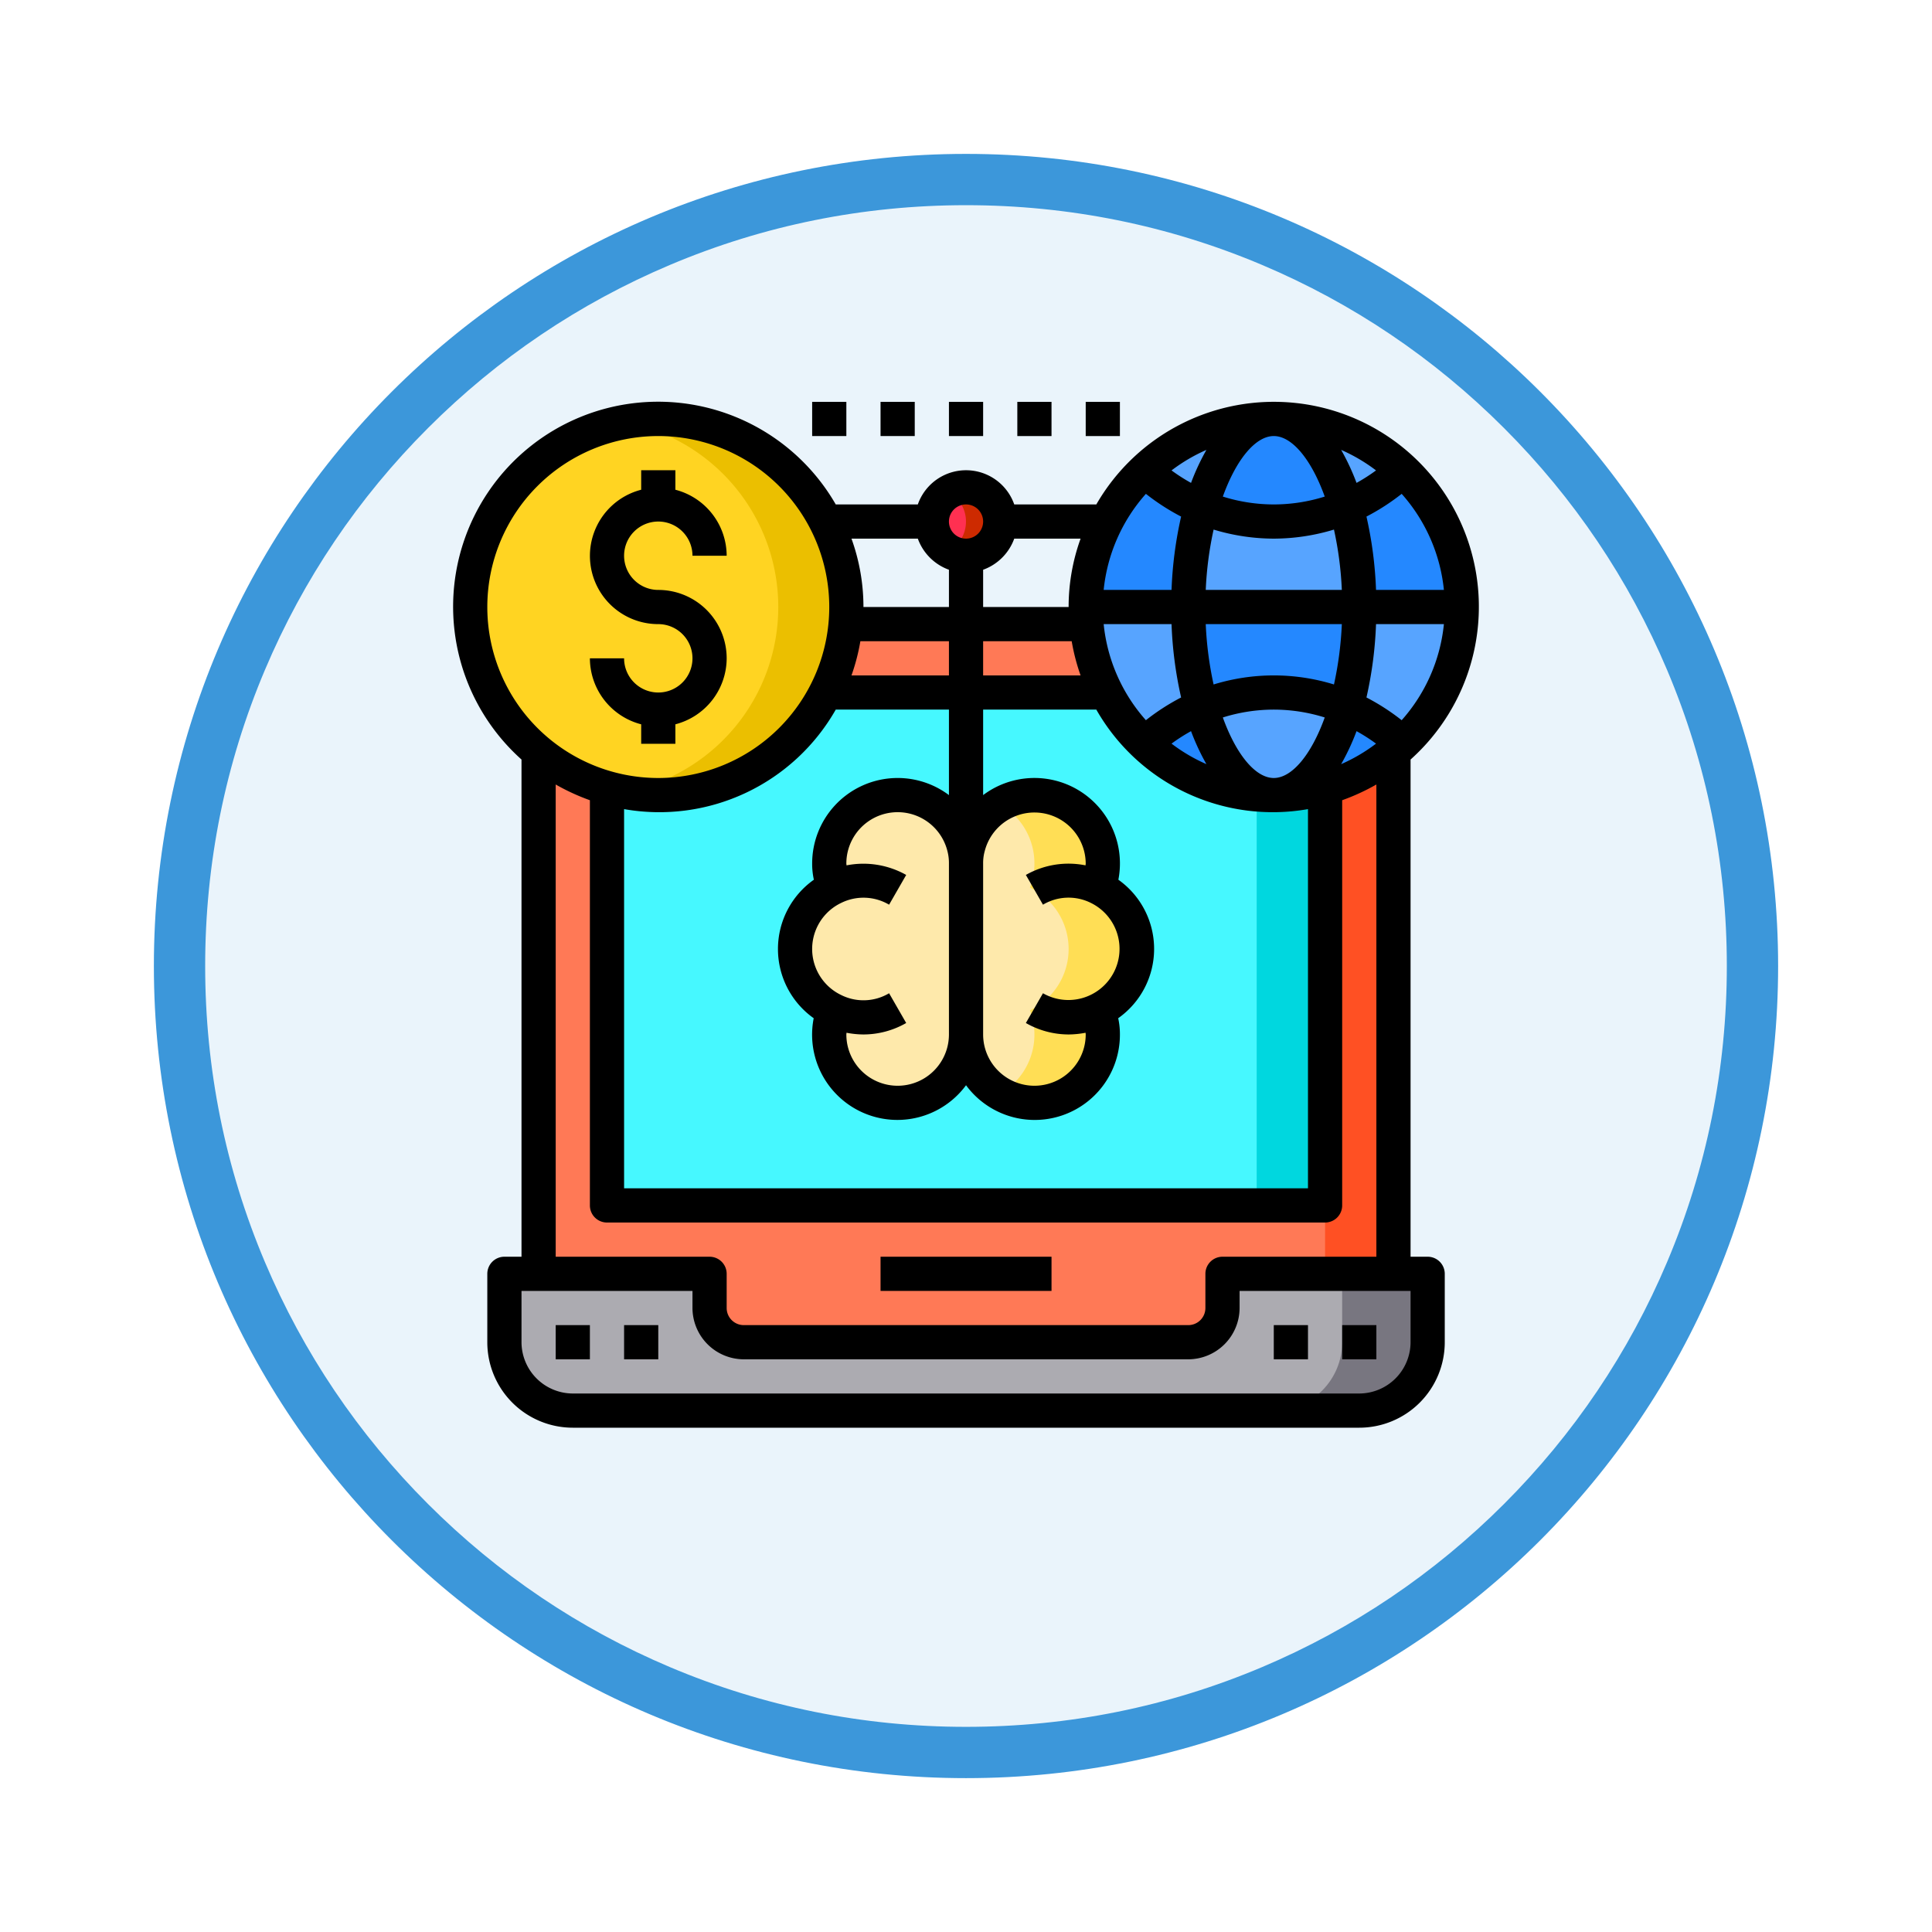 <svg xmlns="http://www.w3.org/2000/svg" xmlns:xlink="http://www.w3.org/1999/xlink" width="113" height="113" viewBox="0 0 113 113">
  <defs>
    <filter id="Trazado_982547" x="0" y="0" width="113" height="113" filterUnits="userSpaceOnUse">
      <feOffset dy="3" input="SourceAlpha"/>
      <feGaussianBlur stdDeviation="3" result="blur"/>
      <feFlood flood-opacity="0.161"/>
      <feComposite operator="in" in2="blur"/>
      <feComposite in="SourceGraphic"/>
    </filter>
  </defs>
  <g id="Grupo_1220315" data-name="Grupo 1220315" transform="translate(-1456 -2432.504)">
    <g id="Grupo_1202512" data-name="Grupo 1202512" transform="translate(664 1495.881)">
      <g id="Grupo_1202357" data-name="Grupo 1202357" transform="translate(-1.49 -525)">
        <g id="Grupo_1177632" data-name="Grupo 1177632" transform="translate(-4493 -458.649)">
          <g id="Grupo_1176928" data-name="Grupo 1176928" transform="translate(5295.49 1926.273)">
            <g id="Grupo_1172322" data-name="Grupo 1172322" transform="translate(0 0)">
              <g id="Grupo_1164700" data-name="Grupo 1164700">
                <g id="Grupo_1160931" data-name="Grupo 1160931">
                  <g id="Grupo_1160749" data-name="Grupo 1160749">
                    <g id="Grupo_1158891" data-name="Grupo 1158891">
                      <g id="Grupo_1157406" data-name="Grupo 1157406">
                        <g id="Grupo_1155793" data-name="Grupo 1155793">
                          <g id="Grupo_1154704" data-name="Grupo 1154704">
                            <g id="Grupo_1150790" data-name="Grupo 1150790">
                              <g id="Grupo_1154214" data-name="Grupo 1154214">
                                <g id="Grupo_1152583" data-name="Grupo 1152583">
                                  <g id="Grupo_1146973" data-name="Grupo 1146973">
                                    <g id="Grupo_1146954" data-name="Grupo 1146954">
                                      <g transform="matrix(1, 0, 0, 1, -9, -6)" filter="url(#Trazado_982547)">
                                        <g id="Trazado_982547-2" data-name="Trazado 982547" transform="translate(9 6)" fill="#eaf4fb">
                                          <path d="M 47.5 93.5 C 41.289 93.5 35.265 92.284 29.595 89.886 C 24.118 87.569 19.198 84.252 14.973 80.027 C 10.748 75.802 7.431 70.882 5.114 65.405 C 2.716 59.735 1.5 53.711 1.5 47.5 C 1.5 41.289 2.716 35.265 5.114 29.595 C 7.431 24.118 10.748 19.198 14.973 14.973 C 19.198 10.748 24.118 7.431 29.595 5.114 C 35.265 2.716 41.289 1.5 47.5 1.5 C 53.711 1.5 59.735 2.716 65.405 5.114 C 70.882 7.431 75.802 10.748 80.027 14.973 C 84.252 19.198 87.569 24.118 89.886 29.595 C 92.284 35.265 93.5 41.289 93.5 47.5 C 93.5 53.711 92.284 59.735 89.886 65.405 C 87.569 70.882 84.252 75.802 80.027 80.027 C 75.802 84.252 70.882 87.569 65.405 89.886 C 59.735 92.284 53.711 93.5 47.5 93.5 Z" stroke="none"/>
                                          <path d="M 47.5 3 C 41.491 3 35.664 4.176 30.18 6.496 C 24.881 8.737 20.122 11.946 16.034 16.034 C 11.946 20.121 8.737 24.881 6.496 30.179 C 4.176 35.664 3 41.491 3 47.5 C 3 53.509 4.176 59.336 6.496 64.82 C 8.737 70.119 11.946 74.878 16.034 78.966 C 20.122 83.054 24.881 86.263 30.18 88.504 C 35.664 90.824 41.491 92 47.5 92 C 53.509 92 59.336 90.824 64.821 88.504 C 70.119 86.263 74.878 83.054 78.966 78.966 C 83.054 74.878 86.263 70.119 88.504 64.82 C 90.824 59.336 92 53.509 92 47.5 C 92 41.491 90.824 35.664 88.504 30.179 C 86.263 24.881 83.054 20.121 78.966 16.034 C 74.878 11.946 70.119 8.737 64.821 6.496 C 59.336 4.176 53.509 3 47.5 3 M 47.5 0 C 73.734 0 95 21.266 95 47.5 C 95 73.733 73.734 95 47.5 95 C 21.266 95 7.62939453125e-06 73.733 7.62939453125e-06 47.5 C 7.62939453125e-06 21.266 21.266 0 47.5 0 Z" stroke="none" fill="#3c97da"/>
                                        </g>
                                      </g>
                                    </g>
                                  </g>
                                </g>
                              </g>
                            </g>
                          </g>
                        </g>
                      </g>
                    </g>
                  </g>
                </g>
              </g>
            </g>
          </g>
        </g>
      </g>
    </g>
    <g id="Laptop_global_world_money_brain" transform="translate(1480.502 2454.008)">
      <path id="Trazado_1044347" data-name="Trazado 1044347" d="M7,19V57H57V19a4,4,0,0,0-4-4H11A4,4,0,0,0,7,19Z" fill="#ff7956"/>
      <path id="Trazado_1044348" data-name="Trazado 1044348" d="M57,19V57H53V19a4,4,0,0,0-4-4h4A4,4,0,0,1,57,19Z" fill="#ff5023"/>
      <path id="Trazado_1044349" data-name="Trazado 1044349" d="M11,19H53V49H11Z" fill="#46f8ff"/>
      <path id="Trazado_1044350" data-name="Trazado 1044350" d="M49,19h4V49H49Z" fill="#00d7df"/>
      <circle id="Elipse_12670" data-name="Elipse 12670" cx="11" cy="11" r="11" transform="translate(3 3)" fill="#ffd422"/>
      <path id="Trazado_1044351" data-name="Trazado 1044351" d="M25,14A11.017,11.017,0,0,1,12,24.82,11,11,0,0,0,12,3.18,11.017,11.017,0,0,1,25,14Z" fill="#ebbf00"/>
      <path id="Trazado_1044352" data-name="Trazado 1044352" d="M61,14H55a21.311,21.311,0,0,0-.77-5.85A10.779,10.779,0,0,0,57.55,6,10.925,10.925,0,0,1,61,14Z" fill="#2488ff"/>
      <path id="Trazado_1044353" data-name="Trazado 1044353" d="M55,14h6a10.925,10.925,0,0,1-3.45,8,10.779,10.779,0,0,0-3.32-2.15A21.311,21.311,0,0,0,55,14Z" fill="#57a4ff"/>
      <path id="Trazado_1044354" data-name="Trazado 1044354" d="M59,53v4a4,4,0,0,1-4,4H9a4,4,0,0,1-4-4V53H17v2a2.006,2.006,0,0,0,2,2H45a2.006,2.006,0,0,0,2-2V53Z" fill="#acabb1"/>
      <path id="Trazado_1044355" data-name="Trazado 1044355" d="M59,53v4a4,4,0,0,1-4,4H50a4,4,0,0,0,4-4V53Z" fill="#787680"/>
      <path id="Trazado_1044356" data-name="Trazado 1044356" d="M57.55,22c-.18.17-.36.33-.55.49a10.87,10.87,0,0,1-4,2.09A10.609,10.609,0,0,1,50,25c1.78,0,3.35-2.05,4.23-5.15A10.779,10.779,0,0,1,57.55,22Z" fill="#2488ff"/>
      <path id="Trazado_1044357" data-name="Trazado 1044357" d="M55,14H45a21.311,21.311,0,0,1,.77-5.85A10.83,10.83,0,0,0,50,9a10.83,10.83,0,0,0,4.23-.85A21.311,21.311,0,0,1,55,14Z" fill="#57a4ff"/>
      <path id="Trazado_1044358" data-name="Trazado 1044358" d="M45,14H55a21.311,21.311,0,0,1-.77,5.85,10.95,10.95,0,0,0-8.46,0A21.311,21.311,0,0,1,45,14Z" fill="#2488ff"/>
      <path id="Trazado_1044359" data-name="Trazado 1044359" d="M57.55,6a10.779,10.779,0,0,1-3.32,2.15C53.35,5.05,51.78,3,50,3a10.967,10.967,0,0,1,7.55,3Z" fill="#57a4ff"/>
      <path id="Trazado_1044360" data-name="Trazado 1044360" d="M50,19a10.83,10.83,0,0,1,4.23.85C53.35,22.95,51.78,25,50,25s-3.35-2.05-4.23-5.15A10.83,10.83,0,0,1,50,19Z" fill="#57a4ff"/>
      <path id="Trazado_1044361" data-name="Trazado 1044361" d="M54.23,8.15A10.83,10.83,0,0,1,50,9a10.83,10.83,0,0,1-4.23-.85C46.65,5.05,48.22,3,50,3S53.35,5.05,54.23,8.15Z" fill="#2488ff"/>
      <path id="Trazado_1044362" data-name="Trazado 1044362" d="M50,3c-1.78,0-3.35,2.05-4.23,5.15A10.779,10.779,0,0,1,42.45,6,10.967,10.967,0,0,1,50,3Z" fill="#57a4ff"/>
      <path id="Trazado_1044363" data-name="Trazado 1044363" d="M45.77,19.85C46.65,22.95,48.22,25,50,25a10.967,10.967,0,0,1-7.55-3,10.779,10.779,0,0,1,3.32-2.15Z" fill="#2488ff"/>
      <path id="Trazado_1044364" data-name="Trazado 1044364" d="M45.77,8.15A21.311,21.311,0,0,0,45,14H39a10.98,10.98,0,0,1,3.45-8,10.779,10.779,0,0,0,3.32,2.15Z" fill="#2488ff"/>
      <path id="Trazado_1044365" data-name="Trazado 1044365" d="M45,14a21.311,21.311,0,0,0,.77,5.85A10.779,10.779,0,0,0,42.45,22a10.882,10.882,0,0,1-2.25-3,10.635,10.635,0,0,1-1.15-4c-.03-.33-.05-.66-.05-1Z" fill="#57a4ff"/>
      <path id="Trazado_1044366" data-name="Trazado 1044366" d="M39.74,30.41a3.981,3.981,0,0,1,0,7.18A3.881,3.881,0,0,1,40,39a4,4,0,0,1-8,0V29a3.657,3.657,0,0,1,.13-1A4,4,0,0,1,40,29a3.881,3.881,0,0,1-.26,1.41Z" fill="#fee9ab"/>
      <path id="Trazado_1044367" data-name="Trazado 1044367" d="M39.74,37.59A3.881,3.881,0,0,1,40,39a3.994,3.994,0,0,1-6,3.46A3.98,3.98,0,0,0,36,39a3.881,3.881,0,0,0-.26-1.41,3.981,3.981,0,0,0,0-7.18A3.881,3.881,0,0,0,36,29a3.977,3.977,0,0,0-2.01-3.46A4,4,0,0,1,40,29a3.881,3.881,0,0,1-.26,1.41,3.981,3.981,0,0,1,0,7.18Z" fill="#ffde55"/>
      <circle id="Elipse_12671" data-name="Elipse 12671" cx="2" cy="2" r="2" transform="translate(30 7)" fill="#ff3051"/>
      <path id="Trazado_1044368" data-name="Trazado 1044368" d="M34,9a2,2,0,0,1-3,1.73,2,2,0,0,0,0-3.46A2,2,0,0,1,34,9Z" fill="#cd2a00"/>
      <path id="Trazado_1044369" data-name="Trazado 1044369" d="M24.26,37.59a3.981,3.981,0,0,1,0-7.18A3.881,3.881,0,0,1,24,29a4,4,0,0,1,7.87-1A3.657,3.657,0,0,1,32,29V39a4,4,0,0,1-8,0,3.881,3.881,0,0,1,.26-1.41Z" fill="#fee9ab"/>
      <path id="Trazado_1044370" data-name="Trazado 1044370" d="M59,52H58V22.92A11.988,11.988,0,1,0,39.62,8h-4.8a2.988,2.988,0,0,0-5.64,0h-4.8A11.989,11.989,0,1,0,6,22.92V52H5a1,1,0,0,0-1,1v4a5,5,0,0,0,5,5H55a5,5,0,0,0,5-5V53a1,1,0,0,0-1-1ZM57.48,20.62a12.91,12.91,0,0,0-2.06-1.33A23.1,23.1,0,0,0,55.98,15h3.97A9.955,9.955,0,0,1,57.48,20.62ZM17,52H8V24.38a12.529,12.529,0,0,0,2,.92V49a1,1,0,0,0,1,1H53a1,1,0,0,0,1-1V25.3a12.529,12.529,0,0,0,2-.92V52H47a1,1,0,0,0-1,1v2a1,1,0,0,1-1,1H19a1,1,0,0,1-1-1V53A1,1,0,0,0,17,52ZM46.02,15h7.96a20.55,20.55,0,0,1-.46,3.53,11.954,11.954,0,0,0-7.04,0A20.551,20.551,0,0,1,46.02,15Zm.04,8.19a9.935,9.935,0,0,1-2.04-1.2,10.491,10.491,0,0,1,1.14-.73,13.317,13.317,0,0,0,.9,1.93Zm8.78-1.93a10.491,10.491,0,0,1,1.14.73,9.935,9.935,0,0,1-2.04,1.2,13.317,13.317,0,0,0,.9-1.93ZM50,20a9.973,9.973,0,0,1,2.98.46C52.19,22.65,51.06,24,50,24s-2.19-1.35-2.98-3.54A9.973,9.973,0,0,1,50,20Zm9.95-7H55.98a23.1,23.1,0,0,0-.56-4.29,12.91,12.91,0,0,0,2.06-1.33A9.955,9.955,0,0,1,59.95,13ZM55.98,6.01a10.491,10.491,0,0,1-1.14.73,13.316,13.316,0,0,0-.9-1.93,9.935,9.935,0,0,1,2.04,1.2ZM50,4c1.06,0,2.19,1.35,2.98,3.54A9.973,9.973,0,0,1,50,8a9.973,9.973,0,0,1-2.98-.46C47.81,5.35,48.94,4,50,4Zm0,6a12.2,12.2,0,0,0,3.52-.53A20.55,20.55,0,0,1,53.98,13H46.02a20.55,20.55,0,0,1,.46-3.53A12.2,12.2,0,0,0,50,10ZM46.06,4.81a13.317,13.317,0,0,0-.9,1.93,10.491,10.491,0,0,1-1.14-.73,9.935,9.935,0,0,1,2.04-1.2ZM42.52,7.38a12.91,12.91,0,0,0,2.06,1.33A23.1,23.1,0,0,0,44.02,13H40.05a9.955,9.955,0,0,1,2.47-5.62ZM44.02,15a23.1,23.1,0,0,0,.56,4.29,12.91,12.91,0,0,0-2.06,1.33A9.955,9.955,0,0,1,40.05,15Zm-9.2-5H38.7a11.8,11.8,0,0,0-.7,4H33V11.82A3.035,3.035,0,0,0,34.82,10Zm3.88,8H33V16h5.18a11.98,11.98,0,0,0,.52,2ZM32,8a1,1,0,1,1-1,1A1,1,0,0,1,32,8Zm4.5,23.41a2.926,2.926,0,0,1,2.81-.1,2.992,2.992,0,1,1-2.81,5.28l-1,1.74A5.037,5.037,0,0,0,38,39a5.359,5.359,0,0,0,.99-.1c0,.03.01.06.01.1a3,3,0,1,1-6,0V29a2.614,2.614,0,0,1,.1-.75A3,3,0,0,1,39,29c0,.04-.01.07-.01.11a5.039,5.039,0,0,0-3.49.56ZM29.18,10A3.035,3.035,0,0,0,31,11.82V14H26a11.8,11.8,0,0,0-.7-4Zm-3.36,6H31v2H25.3A11.979,11.979,0,0,0,25.82,16ZM31,20v5a5,5,0,0,0-8,4,4.318,4.318,0,0,0,.1.95,4.962,4.962,0,0,0-.01,8.1A4.988,4.988,0,0,0,32,41.97,4.985,4.985,0,0,0,41,39a4.318,4.318,0,0,0-.1-.95,4.962,4.962,0,0,0,.01-8.1A5,5,0,0,0,33,25V20h6.62A11.874,11.874,0,0,0,52,25.82V48H12V25.82A11.874,11.874,0,0,0,24.38,20ZM27.5,36.59a2.926,2.926,0,0,1-2.81.1,2.986,2.986,0,0,1,.02-5.39,2.946,2.946,0,0,1,2.79.11l1-1.74a5.1,5.1,0,0,0-3.49-.56c0-.04-.01-.07-.01-.11a3,3,0,0,1,5.91-.73A2.753,2.753,0,0,1,31,29V39a3,3,0,1,1-6,0c0-.04.01-.07.01-.1A5.359,5.359,0,0,0,26,39a5.037,5.037,0,0,0,2.5-.67ZM4,14A10,10,0,1,1,14,24,10,10,0,0,1,4,14ZM58,57a3.009,3.009,0,0,1-3,3H9a3.009,3.009,0,0,1-3-3V54H16v1a3.009,3.009,0,0,0,3,3H45a3.009,3.009,0,0,0,3-3V54H58Z"/>
      <path id="Trazado_1044371" data-name="Trazado 1044371" d="M27,52H37v2H27Z"/>
      <path id="Trazado_1044372" data-name="Trazado 1044372" d="M8,56h2v2H8Z"/>
      <path id="Trazado_1044373" data-name="Trazado 1044373" d="M12,56h2v2H12Z"/>
      <path id="Trazado_1044374" data-name="Trazado 1044374" d="M50,56h2v2H50Z"/>
      <path id="Trazado_1044375" data-name="Trazado 1044375" d="M54,56h2v2H54Z"/>
      <path id="Trazado_1044376" data-name="Trazado 1044376" d="M18,17a4,4,0,0,1-3,3.86V22H13V20.86A4,4,0,0,1,10,17h2a2,2,0,1,0,2-2,3.993,3.993,0,0,1-1-7.86V6h2V7.14A4,4,0,0,1,18,11H16a2,2,0,1,0-2,2A4,4,0,0,1,18,17Z"/>
      <path id="Trazado_1044377" data-name="Trazado 1044377" d="M23,2h2V4H23Z"/>
      <path id="Trazado_1044378" data-name="Trazado 1044378" d="M27,2h2V4H27Z"/>
      <path id="Trazado_1044379" data-name="Trazado 1044379" d="M31,2h2V4H31Z"/>
      <path id="Trazado_1044380" data-name="Trazado 1044380" d="M35,2h2V4H35Z"/>
      <path id="Trazado_1044381" data-name="Trazado 1044381" d="M39,2h2V4H39Z"/>
    </g>
  </g>
</svg>
